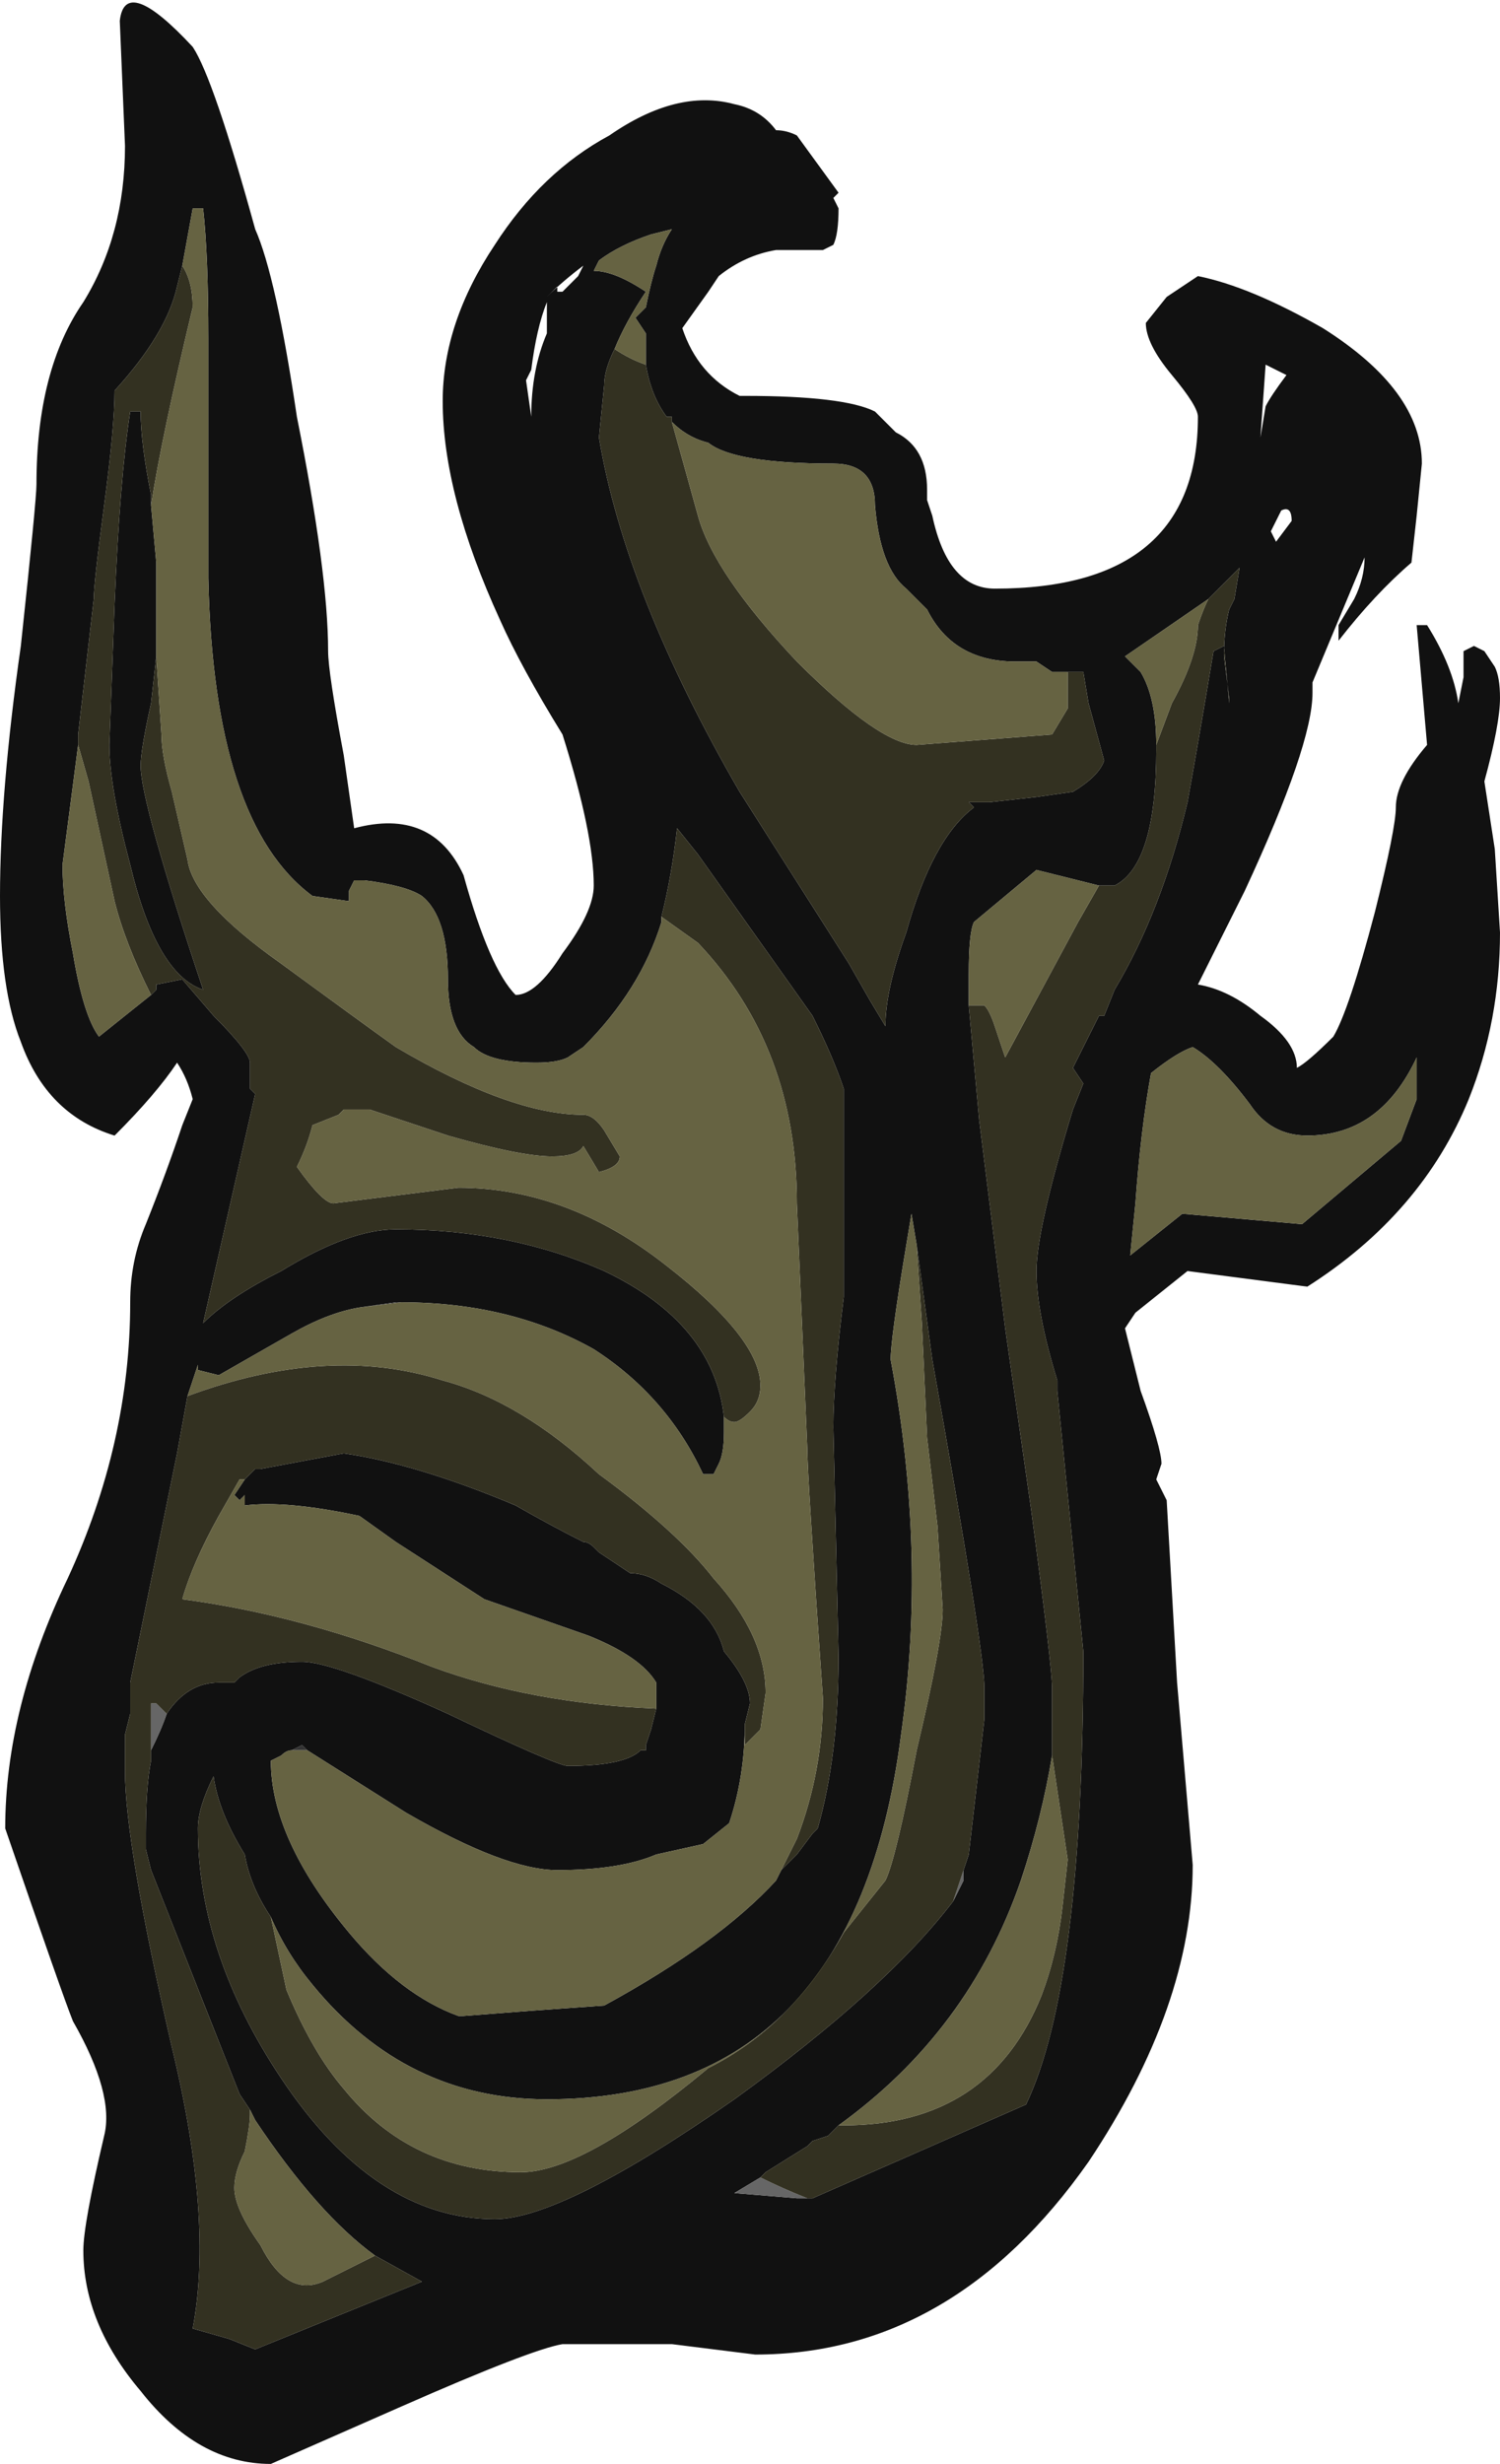 <?xml version="1.0" encoding="UTF-8" standalone="no"?>
<svg xmlns:ffdec="https://www.free-decompiler.com/flash" xmlns:xlink="http://www.w3.org/1999/xlink" ffdec:objectType="shape" height="23.65px" width="14.4px" xmlns="http://www.w3.org/2000/svg">
  <g transform="matrix(1.0, 0.0, 0.0, 1.0, 0.4, 11.95)">
    <path d="M7.05 -10.7 Q7.15 -10.7 7.25 -10.65 L7.65 -10.1 7.6 -10.05 7.65 -9.95 Q7.65 -9.7 7.6 -9.6 L7.5 -9.55 Q7.2 -9.55 7.05 -9.55 6.75 -9.5 6.5 -9.3 L6.4 -9.15 6.15 -8.8 Q6.3 -8.35 6.7 -8.15 L6.75 -8.15 Q7.7 -8.15 8.0 -8.0 L8.2 -7.8 Q8.5 -7.65 8.5 -7.25 L8.5 -7.15 8.55 -7.0 Q8.7 -6.3 9.15 -6.3 11.1 -6.3 11.1 -7.95 11.1 -8.05 10.85 -8.35 10.6 -8.65 10.6 -8.85 L10.8 -9.1 11.1 -9.3 Q11.6 -9.2 12.3 -8.8 13.25 -8.2 13.25 -7.5 L13.2 -7.0 13.15 -6.55 Q12.8 -6.25 12.45 -5.8 L12.45 -5.95 12.6 -6.2 Q12.7 -6.4 12.7 -6.6 L12.2 -5.4 12.2 -5.3 Q12.2 -4.8 11.55 -3.4 L11.1 -2.5 Q11.4 -2.45 11.7 -2.2 12.05 -1.95 12.05 -1.7 12.15 -1.75 12.4 -2.0 12.55 -2.25 12.8 -3.2 13.0 -4.0 13.0 -4.2 13.0 -4.45 13.3 -4.8 L13.2 -5.95 13.3 -5.95 Q13.55 -5.55 13.6 -5.2 L13.65 -5.45 13.65 -5.7 13.75 -5.75 13.85 -5.7 13.95 -5.55 Q14.0 -5.45 14.0 -5.25 14.0 -5.0 13.85 -4.45 L13.95 -3.8 14.0 -3.0 Q14.0 -2.15 13.7 -1.4 13.25 -0.3 12.15 0.4 L11.0 0.25 10.5 0.65 10.4 0.8 10.55 1.4 Q10.75 1.95 10.75 2.1 L10.7 2.25 10.8 2.45 10.9 4.2 11.05 5.95 Q11.05 7.3 10.05 8.8 8.75 10.65 6.85 10.65 L6.05 10.55 5.0 10.55 Q4.7 10.6 3.45 11.15 L2.2 11.7 Q1.5 11.7 0.95 11.0 0.4 10.35 0.4 9.65 0.4 9.4 0.6 8.55 0.7 8.15 0.3 7.45 0.2 7.2 -0.35 5.6 -0.35 4.45 0.25 3.2 0.85 1.9 0.85 0.55 0.85 0.15 1.0 -0.2 1.2 -0.7 1.35 -1.15 L1.45 -1.4 Q1.4 -1.6 1.3 -1.75 1.1 -1.45 0.7 -1.05 0.05 -1.25 -0.2 -1.95 -0.4 -2.45 -0.4 -3.35 -0.4 -4.35 -0.2 -5.75 -0.05 -7.15 -0.05 -7.3 -0.05 -8.4 0.4 -9.05 0.8 -9.7 0.8 -10.55 L0.75 -11.75 Q0.8 -12.2 1.45 -11.5 1.65 -11.2 2.05 -9.75 2.25 -9.3 2.45 -7.95 2.75 -6.45 2.75 -5.7 2.75 -5.5 2.9 -4.7 L3.0 -4.0 Q3.75 -4.2 4.05 -3.55 4.3 -2.65 4.55 -2.4 4.75 -2.4 5.0 -2.8 5.3 -3.2 5.3 -3.45 5.3 -3.95 5.0 -4.9 4.6 -5.55 4.4 -6.0 3.85 -7.2 3.85 -8.1 3.85 -8.85 4.35 -9.6 4.8 -10.3 5.45 -10.65 6.1 -11.1 6.65 -10.95 6.9 -10.9 7.05 -10.7 M5.8 -8.45 L5.8 -8.75 5.7 -8.9 5.8 -9.0 Q5.85 -9.25 5.9 -9.4 5.95 -9.6 6.05 -9.75 L5.85 -9.7 Q5.55 -9.6 5.35 -9.45 L5.3 -9.35 Q5.5 -9.35 5.8 -9.15 5.6 -8.85 5.5 -8.6 5.4 -8.4 5.4 -8.25 L5.35 -7.75 Q5.6 -6.25 6.7 -4.35 L7.75 -2.7 7.95 -2.35 8.1 -2.1 Q8.1 -2.45 8.3 -3.0 8.55 -3.9 8.95 -4.2 L8.9 -4.25 9.1 -4.25 9.55 -4.3 9.9 -4.35 Q10.15 -4.5 10.2 -4.65 L10.05 -5.2 10.0 -5.5 9.85 -5.5 9.7 -5.5 9.55 -5.6 9.35 -5.6 Q8.75 -5.6 8.5 -6.1 L8.3 -6.3 Q8.05 -6.5 8.0 -7.1 8.0 -7.5 7.6 -7.5 6.65 -7.5 6.4 -7.7 6.2 -7.75 6.05 -7.9 L6.05 -7.95 6.0 -7.95 Q5.85 -8.15 5.8 -8.45 M1.35 -9.4 L1.3 -9.2 Q1.2 -8.75 0.7 -8.2 0.7 -7.85 0.6 -7.1 0.5 -6.35 0.5 -6.2 L0.35 -4.9 0.35 -4.8 0.2 -3.65 Q0.2 -3.3 0.3 -2.8 0.4 -2.2 0.55 -2.0 L1.05 -2.4 1.1 -2.45 1.1 -2.5 1.35 -2.55 1.65 -2.2 Q2.0 -1.85 2.0 -1.75 L2.0 -1.5 2.05 -1.45 1.55 0.75 Q1.8 0.5 2.3 0.25 2.95 -0.15 3.4 -0.15 4.5 -0.15 5.4 0.25 6.45 0.75 6.55 1.65 L6.55 1.8 Q6.55 2.0 6.5 2.1 L6.45 2.2 6.35 2.2 Q6.0 1.45 5.3 1.0 4.5 0.55 3.45 0.55 L3.4 0.55 3.05 0.6 Q2.75 0.65 2.4 0.85 L1.7 1.25 1.5 1.2 1.5 1.15 1.4 1.45 1.3 2.0 0.85 4.2 0.85 4.5 0.8 4.7 0.8 5.05 Q0.8 5.75 1.25 7.7 1.65 9.35 1.45 10.4 L1.8 10.5 2.05 10.6 3.65 9.95 3.2 9.7 Q2.65 9.3 2.05 8.4 L2.0 8.3 1.9 8.15 1.05 6.0 1.0 5.8 1.0 5.65 Q1.0 5.2 1.05 4.95 L1.05 4.85 Q1.15 4.65 1.2 4.5 1.4 4.2 1.7 4.2 L1.85 4.2 1.9 4.15 Q2.1 4.0 2.5 4.0 2.8 4.0 3.9 4.5 4.95 5.0 5.05 5.0 5.6 5.0 5.75 4.85 L5.8 4.85 5.8 4.8 5.85 4.65 5.9 4.45 5.9 4.2 Q5.75 3.95 5.25 3.75 L4.25 3.4 3.4 2.85 3.05 2.6 Q2.35 2.45 1.95 2.5 L1.95 2.4 1.9 2.45 1.85 2.4 1.95 2.25 2.05 2.15 2.1 2.15 2.9 2.0 Q3.6 2.1 4.55 2.5 4.9 2.7 5.2 2.85 5.25 2.85 5.3 2.9 L5.35 2.95 5.65 3.15 Q5.8 3.15 5.95 3.25 6.45 3.5 6.55 3.9 6.8 4.2 6.8 4.4 L6.75 4.6 Q6.75 5.1 6.6 5.55 L6.35 5.75 5.9 5.85 Q5.55 6.0 4.95 6.0 4.45 6.0 3.5 5.45 L2.55 4.85 2.5 4.8 2.4 4.85 Q2.35 4.85 2.3 4.9 L2.2 4.95 Q2.2 5.7 2.95 6.6 3.45 7.2 4.0 7.4 L4.05 7.4 4.7 7.35 5.4 7.3 Q6.5 6.7 7.05 6.1 L7.1 6.0 7.25 5.85 7.4 5.65 7.45 5.6 Q7.65 4.9 7.65 3.95 L7.6 1.75 Q7.6 1.3 7.7 0.5 L7.7 -1.5 Q7.6 -1.8 7.4 -2.2 L6.3 -3.75 6.1 -4.0 Q6.05 -3.55 5.95 -3.15 L5.95 -3.1 Q5.75 -2.45 5.2 -1.9 L5.05 -1.8 Q4.95 -1.75 4.75 -1.75 4.3 -1.75 4.15 -1.9 3.9 -2.05 3.9 -2.55 3.9 -3.15 3.65 -3.35 3.5 -3.45 3.1 -3.5 L3.0 -3.5 2.95 -3.4 2.95 -3.3 2.6 -3.35 Q1.65 -4.05 1.6 -6.4 L1.6 -8.7 Q1.6 -9.5 1.55 -9.95 L1.45 -9.95 1.35 -9.4 M1.1 -5.65 L1.05 -5.2 Q0.95 -4.75 0.95 -4.6 0.95 -4.25 1.55 -2.45 1.1 -2.6 0.85 -3.65 0.65 -4.4 0.65 -4.8 L0.7 -6.15 Q0.75 -7.35 0.85 -8.0 L0.95 -8.0 Q0.95 -7.7 1.05 -7.2 L1.05 -7.1 1.1 -6.55 1.1 -5.65 M4.7 -7.95 Q4.7 -8.4 4.85 -8.75 L4.85 -9.05 Q4.75 -8.8 4.7 -8.4 L4.65 -8.3 4.7 -7.95 M4.85 -9.1 L4.95 -9.2 4.95 -9.15 5.0 -9.15 5.15 -9.3 5.2 -9.4 Q5.0 -9.25 4.85 -9.1 M11.2 -6.2 L10.4 -5.65 10.55 -5.5 Q10.7 -5.25 10.7 -4.8 L10.7 -4.75 Q10.7 -3.65 10.3 -3.45 L10.15 -3.45 9.55 -3.6 8.95 -3.1 Q8.9 -3.0 8.9 -2.6 L8.9 -2.3 9.0 -1.2 9.25 0.8 9.5 2.55 Q9.7 4.05 9.7 4.25 L9.7 4.9 Q9.6 5.5 9.4 6.1 8.9 7.55 7.65 8.45 L7.55 8.55 7.4 8.6 7.35 8.65 6.95 8.9 6.9 8.95 6.65 9.1 7.25 9.15 7.35 9.15 7.4 9.15 9.45 8.25 Q10.0 7.1 10.0 3.9 L9.75 1.4 9.75 1.3 Q9.55 0.65 9.55 0.25 9.55 -0.15 9.9 -1.3 L10.0 -1.55 9.9 -1.7 10.15 -2.2 10.2 -2.2 10.3 -2.45 Q10.75 -3.2 11.0 -4.25 11.1 -4.8 11.25 -5.7 L11.35 -5.75 11.4 -5.2 11.4 -5.25 11.35 -5.65 Q11.35 -5.9 11.4 -6.1 L11.45 -6.2 11.5 -6.5 11.2 -6.2 M10.65 -1.65 Q10.55 -1.1 10.5 -0.4 L10.45 0.1 10.95 -0.3 12.1 -0.2 13.05 -1.0 13.2 -1.4 13.2 -1.8 Q12.85 -1.05 12.15 -1.05 11.8 -1.05 11.6 -1.35 11.3 -1.75 11.05 -1.9 10.9 -1.85 10.65 -1.65 M11.85 -6.75 L12.0 -6.95 Q12.0 -7.1 11.9 -7.05 L11.8 -6.85 11.85 -6.75 M11.75 -8.45 L11.7 -7.75 11.75 -8.05 Q11.8 -8.15 11.95 -8.35 L11.75 -8.45 M8.4 0.0 L8.35 -0.3 8.3 0.0 Q8.15 0.9 8.15 1.1 8.5 2.95 8.25 4.7 7.8 8.2 4.85 8.2 3.5 8.2 2.6 7.1 2.35 6.8 2.2 6.45 2.0 6.15 1.95 5.85 1.7 5.45 1.65 5.1 1.5 5.4 1.5 5.6 1.5 6.8 2.3 8.0 3.2 9.35 4.35 9.35 5.0 9.35 6.65 8.2 8.1 7.15 8.75 6.3 L8.85 6.1 8.85 6.0 8.9 5.85 9.05 4.55 9.05 4.25 Q9.05 3.9 8.55 1.1 L8.4 0.0" fill="#111111" fill-rule="evenodd" stroke="none"/>
    <path d="M1.2 4.5 Q1.15 4.65 1.05 4.85 L1.05 4.95 1.05 4.4 1.1 4.4 Q1.15 4.45 1.2 4.5 M6.9 8.95 Q7.1 9.05 7.35 9.15 L7.25 9.15 6.65 9.1 6.9 8.95 M8.75 6.3 L8.85 6.0 8.85 6.1 8.75 6.3" fill="#666666" fill-rule="evenodd" stroke="none"/>
    <path d="M2.4 4.85 L2.5 4.8 2.55 4.85 2.4 4.85 M3.05 0.6 L3.4 0.55 3.45 0.55 3.05 0.6" fill="#333333" fill-rule="evenodd" stroke="none"/>
    <path d="M5.8 -8.45 Q5.85 -8.15 6.0 -7.95 L6.05 -7.95 6.05 -7.9 6.3 -7.0 Q6.45 -6.45 7.25 -5.6 8.05 -4.8 8.4 -4.8 L9.7 -4.9 9.85 -5.15 9.85 -5.5 10.0 -5.5 10.05 -5.2 10.2 -4.65 Q10.15 -4.5 9.9 -4.35 L9.55 -4.3 9.1 -4.25 8.9 -4.25 8.95 -4.2 Q8.55 -3.9 8.3 -3.0 8.1 -2.45 8.1 -2.1 L7.95 -2.35 7.75 -2.7 6.7 -4.35 Q5.6 -6.25 5.35 -7.75 L5.4 -8.25 Q5.4 -8.4 5.5 -8.6 5.65 -8.5 5.8 -8.45 M0.35 -4.8 L0.35 -4.9 0.5 -6.2 Q0.5 -6.35 0.6 -7.1 0.7 -7.85 0.7 -8.2 1.2 -8.75 1.3 -9.2 L1.35 -9.4 Q1.45 -9.25 1.45 -9.0 1.15 -7.75 1.05 -7.1 L1.05 -7.2 Q0.95 -7.7 0.95 -8.0 L0.85 -8.0 Q0.75 -7.35 0.7 -6.15 L0.65 -4.8 Q0.65 -4.4 0.85 -3.65 1.1 -2.6 1.55 -2.45 0.95 -4.25 0.95 -4.6 0.95 -4.75 1.05 -5.2 L1.1 -5.65 1.15 -4.9 Q1.15 -4.7 1.25 -4.35 L1.4 -3.7 Q1.45 -3.3 2.3 -2.7 3.05 -2.15 3.4 -1.9 4.5 -1.25 5.2 -1.25 5.3 -1.25 5.4 -1.1 L5.55 -0.85 Q5.55 -0.75 5.35 -0.7 L5.2 -0.95 Q5.15 -0.85 4.9 -0.85 4.6 -0.85 3.9 -1.05 L3.15 -1.3 2.9 -1.3 2.85 -1.25 2.6 -1.15 Q2.55 -0.95 2.45 -0.75 2.7 -0.4 2.8 -0.4 L4.0 -0.55 Q5.05 -0.55 6.0 0.2 6.9 0.9 6.9 1.35 6.9 1.5 6.8 1.6 6.7 1.7 6.65 1.7 6.6 1.7 6.55 1.65 6.45 0.75 5.4 0.25 4.5 -0.15 3.4 -0.15 2.95 -0.15 2.3 0.25 1.8 0.5 1.55 0.75 L2.05 -1.45 2.0 -1.5 2.0 -1.75 Q2.0 -1.85 1.65 -2.2 L1.35 -2.55 1.1 -2.5 1.1 -2.45 1.05 -2.4 Q0.8 -2.9 0.7 -3.3 L0.45 -4.45 0.35 -4.8 M5.95 -3.15 Q6.05 -3.55 6.1 -4.0 L6.3 -3.75 7.4 -2.2 Q7.6 -1.8 7.7 -1.5 L7.7 0.5 Q7.6 1.3 7.6 1.75 L7.65 3.95 Q7.65 4.9 7.45 5.6 L7.4 5.65 7.25 5.85 7.1 6.0 7.25 5.7 Q7.5 5.05 7.5 4.35 7.35 2.2 7.35 1.95 L7.25 -0.4 Q7.25 -1.9 6.3 -2.9 L5.95 -3.15 M6.75 4.6 L6.8 4.4 Q6.8 4.2 6.55 3.9 6.45 3.5 5.95 3.25 5.8 3.15 5.65 3.15 L5.35 2.95 5.3 2.9 Q5.25 2.85 5.2 2.85 4.9 2.7 4.55 2.5 3.6 2.1 2.9 2.0 L2.1 2.15 2.05 2.15 1.95 2.25 1.9 2.25 1.7 2.6 Q1.45 3.05 1.35 3.4 2.5 3.55 3.75 4.05 4.7 4.4 5.9 4.45 L5.85 4.65 5.8 4.8 5.8 4.85 5.75 4.85 Q5.6 5.0 5.05 5.0 4.95 5.0 3.9 4.5 2.8 4.0 2.5 4.0 2.1 4.0 1.9 4.15 L1.85 4.2 1.7 4.2 Q1.4 4.2 1.2 4.5 1.15 4.45 1.1 4.4 L1.05 4.4 1.05 4.95 Q1.0 5.2 1.0 5.65 L1.0 5.8 1.05 6.0 1.9 8.15 2.0 8.3 2.0 8.35 Q2.0 8.45 1.95 8.7 1.85 8.9 1.85 9.05 1.85 9.25 2.1 9.6 2.35 10.1 2.7 9.95 L3.2 9.7 3.65 9.95 2.05 10.6 1.8 10.5 1.45 10.4 Q1.65 9.35 1.25 7.7 0.8 5.75 0.8 5.05 L0.8 4.7 0.85 4.5 0.85 4.2 1.3 2.0 1.4 1.45 Q2.75 0.95 3.85 1.3 4.6 1.5 5.35 2.2 6.1 2.75 6.45 3.2 6.95 3.75 6.95 4.3 L6.9 4.65 6.75 4.8 6.75 4.6 M10.7 -4.8 L10.85 -5.2 Q11.1 -5.65 11.1 -5.95 11.15 -6.1 11.2 -6.2 L11.5 -6.5 11.45 -6.2 11.4 -6.1 Q11.35 -5.9 11.35 -5.65 L11.4 -5.25 11.4 -5.2 11.35 -5.75 11.25 -5.7 Q11.1 -4.8 11.0 -4.25 10.75 -3.2 10.3 -2.45 L10.2 -2.2 10.15 -2.2 9.9 -1.7 10.0 -1.55 9.9 -1.3 Q9.55 -0.15 9.55 0.25 9.55 0.65 9.75 1.3 L9.75 1.4 10.0 3.9 Q10.0 7.1 9.45 8.25 L7.4 9.15 7.35 9.15 Q7.1 9.05 6.9 8.95 L6.95 8.9 7.35 8.65 7.4 8.6 7.55 8.55 7.65 8.45 7.7 8.45 Q9.1 8.45 9.6 7.2 9.75 6.8 9.8 6.35 L9.85 5.9 9.7 4.9 9.7 4.25 Q9.7 4.05 9.5 2.55 L9.25 0.8 9.0 -1.2 8.9 -2.3 9.05 -2.3 Q9.1 -2.25 9.15 -2.1 L9.25 -1.8 9.95 -3.1 10.15 -3.45 10.3 -3.45 Q10.7 -3.65 10.7 -4.75 L10.7 -4.8 M2.2 6.45 L2.35 7.15 Q2.6 7.75 2.9 8.1 3.55 8.9 4.6 8.9 5.2 8.9 6.4 7.9 7.2 7.5 7.7 6.6 L8.1 6.1 Q8.2 5.9 8.4 4.85 8.65 3.8 8.65 3.5 L8.6 2.7 8.5 1.85 8.45 0.75 8.4 0.0 8.55 1.1 Q9.05 3.9 9.05 4.25 L9.05 4.55 8.9 5.85 8.85 6.0 8.75 6.3 Q8.1 7.15 6.65 8.2 5.0 9.35 4.35 9.35 3.2 9.35 2.3 8.0 1.5 6.8 1.5 5.6 1.5 5.4 1.65 5.1 1.7 5.45 1.95 5.85 2.0 6.15 2.2 6.45" fill="#333121" fill-rule="evenodd" stroke="none"/>
    <path d="M5.5 -8.6 Q5.6 -8.85 5.8 -9.15 5.5 -9.35 5.3 -9.35 L5.35 -9.45 Q5.55 -9.6 5.85 -9.7 L6.05 -9.75 Q5.95 -9.6 5.9 -9.4 5.85 -9.25 5.8 -9.0 L5.7 -8.9 5.8 -8.75 5.8 -8.45 Q5.65 -8.5 5.5 -8.6 M6.05 -7.9 Q6.2 -7.75 6.4 -7.7 6.65 -7.5 7.6 -7.5 8.0 -7.5 8.0 -7.1 8.05 -6.5 8.3 -6.3 L8.5 -6.1 Q8.75 -5.6 9.35 -5.6 L9.55 -5.6 9.7 -5.5 9.85 -5.5 9.85 -5.15 9.7 -4.9 8.4 -4.8 Q8.05 -4.8 7.25 -5.6 6.45 -6.45 6.3 -7.0 L6.05 -7.9 M1.35 -9.4 L1.45 -9.95 1.55 -9.95 Q1.6 -9.5 1.6 -8.7 L1.6 -6.4 Q1.65 -4.05 2.6 -3.35 L2.95 -3.3 2.95 -3.4 3.0 -3.5 3.1 -3.5 Q3.5 -3.45 3.65 -3.35 3.9 -3.15 3.9 -2.55 3.9 -2.05 4.15 -1.9 4.3 -1.75 4.75 -1.75 4.95 -1.75 5.05 -1.8 L5.2 -1.9 Q5.75 -2.45 5.95 -3.1 L5.95 -3.15 6.3 -2.9 Q7.25 -1.9 7.25 -0.4 L7.35 1.95 Q7.35 2.2 7.5 4.35 7.5 5.05 7.25 5.7 L7.1 6.0 7.05 6.1 Q6.5 6.7 5.4 7.3 L4.7 7.35 4.05 7.4 4.0 7.4 Q3.45 7.2 2.95 6.6 2.2 5.7 2.2 4.95 L2.3 4.9 Q2.35 4.85 2.4 4.85 L2.55 4.85 3.5 5.45 Q4.45 6.0 4.95 6.0 5.55 6.0 5.9 5.85 L6.35 5.75 6.6 5.55 Q6.75 5.1 6.75 4.6 L6.75 4.8 6.9 4.65 6.95 4.3 Q6.95 3.75 6.45 3.2 6.1 2.75 5.35 2.2 4.6 1.5 3.85 1.3 2.75 0.95 1.4 1.45 L1.5 1.15 1.5 1.2 1.7 1.25 2.4 0.85 Q2.75 0.65 3.05 0.6 L3.45 0.55 Q4.5 0.55 5.3 1.0 6.0 1.45 6.35 2.2 L6.45 2.2 6.5 2.1 Q6.55 2.0 6.55 1.8 L6.55 1.65 Q6.6 1.7 6.65 1.7 6.7 1.7 6.8 1.6 6.9 1.5 6.9 1.35 6.9 0.9 6.0 0.2 5.05 -0.55 4.0 -0.55 L2.8 -0.4 Q2.7 -0.4 2.45 -0.75 2.55 -0.95 2.6 -1.15 L2.85 -1.25 2.9 -1.3 3.15 -1.3 3.9 -1.05 Q4.6 -0.85 4.9 -0.85 5.15 -0.85 5.2 -0.95 L5.35 -0.7 Q5.55 -0.75 5.55 -0.85 L5.4 -1.1 Q5.3 -1.25 5.2 -1.25 4.5 -1.25 3.4 -1.9 3.05 -2.15 2.3 -2.7 1.45 -3.3 1.4 -3.7 L1.25 -4.35 Q1.15 -4.7 1.15 -4.9 L1.1 -5.65 1.1 -6.55 1.05 -7.1 Q1.15 -7.75 1.45 -9.0 1.45 -9.25 1.35 -9.4 M1.95 2.25 L1.85 2.4 1.9 2.45 1.95 2.4 1.95 2.5 Q2.35 2.45 3.05 2.6 L3.4 2.85 4.25 3.4 5.25 3.75 Q5.75 3.95 5.9 4.2 L5.9 4.45 Q4.7 4.4 3.75 4.05 2.5 3.55 1.35 3.4 1.45 3.05 1.7 2.6 L1.9 2.25 1.95 2.25 M2.0 8.3 L2.05 8.4 Q2.65 9.3 3.2 9.7 L2.7 9.95 Q2.35 10.1 2.1 9.6 1.85 9.25 1.85 9.05 1.85 8.9 1.95 8.7 2.0 8.45 2.0 8.35 L2.0 8.3 M1.05 -2.4 L0.55 -2.0 Q0.4 -2.2 0.3 -2.8 0.2 -3.3 0.2 -3.65 L0.35 -4.8 0.45 -4.45 0.7 -3.3 Q0.8 -2.9 1.05 -2.4 M11.2 -6.2 Q11.15 -6.1 11.1 -5.95 11.1 -5.65 10.85 -5.2 L10.7 -4.8 Q10.7 -5.25 10.55 -5.5 L10.4 -5.65 11.2 -6.2 M10.15 -3.45 L9.95 -3.1 9.25 -1.8 9.15 -2.1 Q9.1 -2.25 9.05 -2.3 L8.9 -2.3 8.9 -2.6 Q8.9 -3.0 8.95 -3.1 L9.55 -3.6 10.15 -3.45 M9.7 4.9 L9.85 5.9 9.8 6.35 Q9.75 6.8 9.6 7.2 9.1 8.45 7.7 8.45 L7.65 8.45 Q8.9 7.55 9.4 6.1 9.6 5.5 9.7 4.9 M10.65 -1.65 Q10.9 -1.85 11.05 -1.9 11.3 -1.75 11.6 -1.35 11.8 -1.05 12.15 -1.05 12.85 -1.05 13.2 -1.8 L13.2 -1.4 13.05 -1.0 12.1 -0.2 10.95 -0.3 10.45 0.1 10.5 -0.4 Q10.55 -1.1 10.65 -1.65 M8.4 0.0 L8.45 0.75 8.5 1.85 8.6 2.7 8.65 3.5 Q8.65 3.8 8.4 4.85 8.2 5.9 8.1 6.1 L7.7 6.6 Q7.2 7.5 6.4 7.9 5.2 8.9 4.6 8.9 3.55 8.9 2.9 8.1 2.6 7.75 2.35 7.15 L2.2 6.45 Q2.35 6.8 2.6 7.1 3.5 8.2 4.85 8.2 7.8 8.2 8.25 4.7 8.5 2.95 8.15 1.1 8.15 0.9 8.3 0.0 L8.35 -0.3 8.4 0.0" fill="#666342" fill-rule="evenodd" stroke="none"/>
  </g>
</svg>
